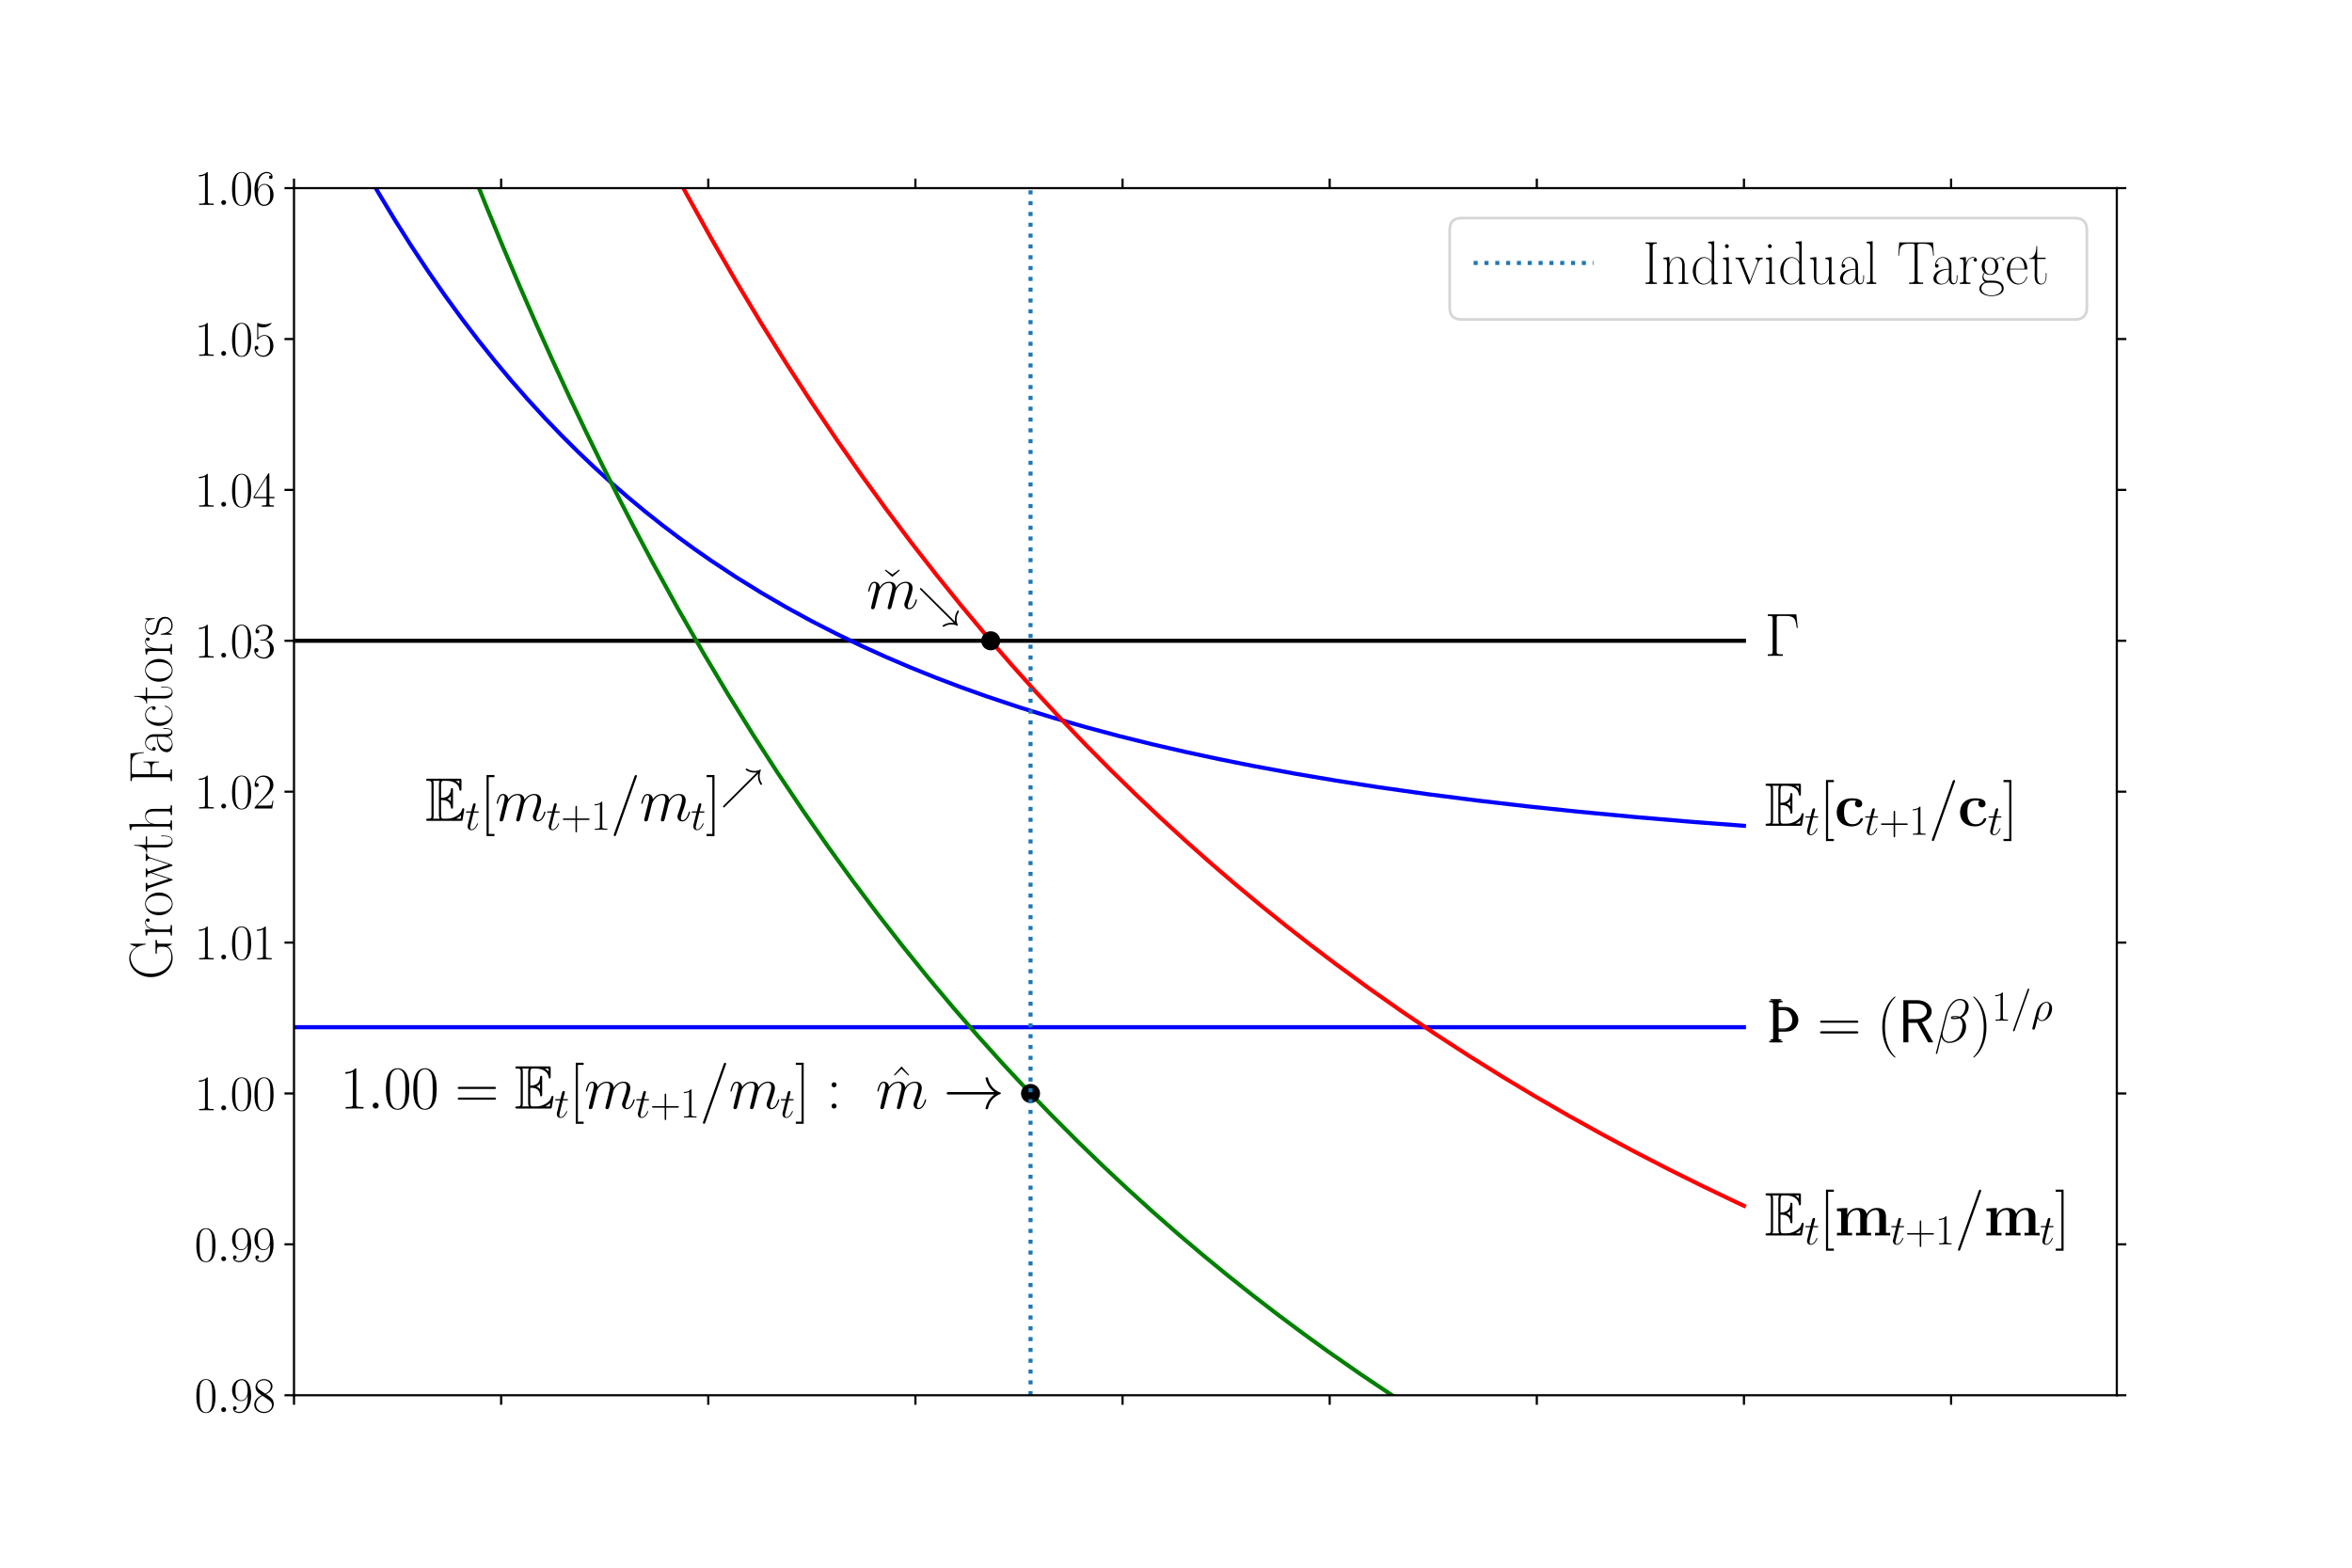<?xml version="1.0" encoding="utf-8" standalone="no"?>
<!DOCTYPE svg PUBLIC "-//W3C//DTD SVG 1.1//EN"
  "http://www.w3.org/Graphics/SVG/1.1/DTD/svg11.dtd">
<svg height="576pt" version="1.1" viewBox="0 0 864 576" width="864pt" xmlns="http://www.w3.org/2000/svg" xmlns:xlink="http://www.w3.org/1999/xlink">
 <defs>
  <style type="text/css">*{stroke-linecap:butt;stroke-linejoin:round;}</style>
 </defs>
 <g id="figure_1">
  <g id="patch_1">
   <path d="M 0 576 
L 864 576 
L 864 0 
L 0 0 
z
" style="fill:#ffffff;"/>
  </g>
  <g id="axes_1">
   <g id="patch_2">
    <path d="M 108 512.64 
L 777.6 512.64 
L 777.6 69.12 
L 108 69.12 
z
" style="fill:#ffffff;"/>
   </g>
   <g id="matplotlib.axis_1">
    <g id="xtick_1">
     <g id="line2d_1">
      <defs>
       <path d="M 0 0 
L 0 3.5 
" id="m5245f2dca9" style="stroke:#000000;stroke-width:0.8;"/>
      </defs>
      <g>
       <use style="stroke:#000000;stroke-width:0.8;" x="108" xlink:href="#m5245f2dca9" y="512.64"/>
      </g>
     </g>
     <g id="line2d_2">
      <defs>
       <path d="M 0 0 
L 0 -3.5 
" id="m3cc2b8a222" style="stroke:#000000;stroke-width:0.8;"/>
      </defs>
      <g>
       <use style="stroke:#000000;stroke-width:0.8;" x="108" xlink:href="#m3cc2b8a222" y="69.12"/>
      </g>
     </g>
    </g>
    <g id="xtick_2">
     <g id="line2d_3">
      <g>
       <use style="stroke:#000000;stroke-width:0.8;" x="184.091" xlink:href="#m5245f2dca9" y="512.64"/>
      </g>
     </g>
     <g id="line2d_4">
      <g>
       <use style="stroke:#000000;stroke-width:0.8;" x="184.091" xlink:href="#m3cc2b8a222" y="69.12"/>
      </g>
     </g>
    </g>
    <g id="xtick_3">
     <g id="line2d_5">
      <g>
       <use style="stroke:#000000;stroke-width:0.8;" x="260.182" xlink:href="#m5245f2dca9" y="512.64"/>
      </g>
     </g>
     <g id="line2d_6">
      <g>
       <use style="stroke:#000000;stroke-width:0.8;" x="260.182" xlink:href="#m3cc2b8a222" y="69.12"/>
      </g>
     </g>
    </g>
    <g id="xtick_4">
     <g id="line2d_7">
      <g>
       <use style="stroke:#000000;stroke-width:0.8;" x="336.273" xlink:href="#m5245f2dca9" y="512.64"/>
      </g>
     </g>
     <g id="line2d_8">
      <g>
       <use style="stroke:#000000;stroke-width:0.8;" x="336.273" xlink:href="#m3cc2b8a222" y="69.12"/>
      </g>
     </g>
    </g>
    <g id="xtick_5">
     <g id="line2d_9">
      <g>
       <use style="stroke:#000000;stroke-width:0.8;" x="412.364" xlink:href="#m5245f2dca9" y="512.64"/>
      </g>
     </g>
     <g id="line2d_10">
      <g>
       <use style="stroke:#000000;stroke-width:0.8;" x="412.364" xlink:href="#m3cc2b8a222" y="69.12"/>
      </g>
     </g>
    </g>
    <g id="xtick_6">
     <g id="line2d_11">
      <g>
       <use style="stroke:#000000;stroke-width:0.8;" x="488.455" xlink:href="#m5245f2dca9" y="512.64"/>
      </g>
     </g>
     <g id="line2d_12">
      <g>
       <use style="stroke:#000000;stroke-width:0.8;" x="488.455" xlink:href="#m3cc2b8a222" y="69.12"/>
      </g>
     </g>
    </g>
    <g id="xtick_7">
     <g id="line2d_13">
      <g>
       <use style="stroke:#000000;stroke-width:0.8;" x="564.545" xlink:href="#m5245f2dca9" y="512.64"/>
      </g>
     </g>
     <g id="line2d_14">
      <g>
       <use style="stroke:#000000;stroke-width:0.8;" x="564.545" xlink:href="#m3cc2b8a222" y="69.12"/>
      </g>
     </g>
    </g>
    <g id="xtick_8">
     <g id="line2d_15">
      <g>
       <use style="stroke:#000000;stroke-width:0.8;" x="640.636" xlink:href="#m5245f2dca9" y="512.64"/>
      </g>
     </g>
     <g id="line2d_16">
      <g>
       <use style="stroke:#000000;stroke-width:0.8;" x="640.636" xlink:href="#m3cc2b8a222" y="69.12"/>
      </g>
     </g>
    </g>
    <g id="xtick_9">
     <g id="line2d_17">
      <g>
       <use style="stroke:#000000;stroke-width:0.8;" x="716.727" xlink:href="#m5245f2dca9" y="512.64"/>
      </g>
     </g>
     <g id="line2d_18">
      <g>
       <use style="stroke:#000000;stroke-width:0.8;" x="716.727" xlink:href="#m3cc2b8a222" y="69.12"/>
      </g>
     </g>
    </g>
   </g>
   <g id="matplotlib.axis_2">
    <g id="ytick_1">
     <g id="line2d_19">
      <defs>
       <path d="M 0 0 
L -3.5 0 
" id="m8152adce26" style="stroke:#000000;stroke-width:0.8;"/>
      </defs>
      <g>
       <use style="stroke:#000000;stroke-width:0.8;" x="108" xlink:href="#m8152adce26" y="512.64"/>
      </g>
     </g>
     <g id="line2d_20">
      <defs>
       <path d="M 0 0 
L 3.5 0 
" id="m4347dfdce0" style="stroke:#000000;stroke-width:0.8;"/>
      </defs>
      <g>
       <use style="stroke:#000000;stroke-width:0.8;" x="777.6" xlink:href="#m4347dfdce0" y="512.64"/>
      </g>
     </g>
     <g id="text_1">
      <!-- $\mathdefault{0.98}$ -->
      <g transform="translate(71.45 518.815)scale(0.18 -0.18)">
       <defs>
        <path d="M 2688 2038 
C 2688 2430 2682 3099 2413 3613 
C 2176 4063 1798 4224 1466 4224 
C 1158 4224 768 4082 525 3620 
C 269 3137 243 2539 243 2038 
C 243 1671 250 1112 448 623 
C 723 -39 1216 -128 1466 -128 
C 1760 -128 2208 -7 2470 604 
C 2662 1048 2688 1568 2688 2038 
z
M 1466 -26 
C 1056 -26 813 328 723 816 
C 653 1196 653 1749 653 2109 
C 653 2604 653 3015 736 3407 
C 858 3954 1216 4121 1466 4121 
C 1728 4121 2067 3947 2189 3420 
C 2272 3054 2278 2623 2278 2109 
C 2278 1691 2278 1176 2202 797 
C 2067 96 1690 -26 1466 -26 
z
" id="CMR17-30" transform="scale(0.016)"/>
        <path d="M 1178 307 
C 1178 492 1024 620 870 620 
C 685 620 557 467 557 313 
C 557 128 710 0 864 0 
C 1050 0 1178 153 1178 307 
z
" id="CMMI12-3a" transform="scale(0.016)"/>
        <path d="M 2253 1871 
C 2253 448 1670 25 1190 25 
C 1043 25 685 43 538 281 
C 704 256 826 345 826 505 
C 826 678 685 736 595 736 
C 538 736 365 710 365 492 
C 365 68 742 -128 1203 -128 
C 1939 -128 2688 665 2688 2090 
C 2688 3857 1971 4224 1485 4224 
C 851 4224 243 3664 243 2800 
C 243 2000 762 1408 1414 1408 
C 1952 1408 2189 1910 2253 2122 
L 2253 1871 
z
M 1427 1510 
C 1254 1510 1011 1542 813 1929 
C 678 2181 678 2477 678 2793 
C 678 3174 678 3438 858 3722 
C 947 3857 1114 4076 1485 4076 
C 2240 4076 2240 2909 2240 2651 
C 2240 2193 2035 1510 1427 1510 
z
" id="CMR17-39" transform="scale(0.016)"/>
        <path d="M 1741 2289 
C 2144 2494 2554 2803 2554 3298 
C 2554 3884 1990 4224 1472 4224 
C 890 4224 378 3800 378 3215 
C 378 3054 416 2777 666 2533 
C 730 2469 998 2276 1171 2154 
C 883 2006 211 1652 211 945 
C 211 282 838 -128 1459 -128 
C 2144 -128 2720 366 2720 1022 
C 2720 1607 2330 1877 2074 2051 
L 1741 2289 
z
M 902 2855 
C 851 2887 595 3086 595 3388 
C 595 3781 998 4076 1459 4076 
C 1965 4076 2336 3716 2336 3298 
C 2336 2700 1670 2359 1638 2359 
C 1632 2359 1626 2359 1574 2398 
L 902 2855 
z
M 2080 1536 
C 2176 1466 2483 1253 2483 861 
C 2483 385 2010 25 1472 25 
C 890 25 448 443 448 951 
C 448 1459 838 1884 1280 2083 
L 2080 1536 
z
" id="CMR17-38" transform="scale(0.016)"/>
       </defs>
       <use transform="scale(0.996)" xlink:href="#CMR17-30"/>
       <use transform="translate(45.69 0)scale(0.996)" xlink:href="#CMMI12-3a"/>
       <use transform="translate(72.788 0)scale(0.996)" xlink:href="#CMR17-39"/>
       <use transform="translate(118.478 0)scale(0.996)" xlink:href="#CMR17-38"/>
      </g>
     </g>
    </g>
    <g id="ytick_2">
     <g id="line2d_21">
      <g>
       <use style="stroke:#000000;stroke-width:0.8;" x="108" xlink:href="#m8152adce26" y="457.2"/>
      </g>
     </g>
     <g id="line2d_22">
      <g>
       <use style="stroke:#000000;stroke-width:0.8;" x="777.6" xlink:href="#m4347dfdce0" y="457.2"/>
      </g>
     </g>
     <g id="text_2">
      <!-- $\mathdefault{0.99}$ -->
      <g transform="translate(71.45 463.375)scale(0.18 -0.18)">
       <use transform="scale(0.996)" xlink:href="#CMR17-30"/>
       <use transform="translate(45.69 0)scale(0.996)" xlink:href="#CMMI12-3a"/>
       <use transform="translate(72.788 0)scale(0.996)" xlink:href="#CMR17-39"/>
       <use transform="translate(118.478 0)scale(0.996)" xlink:href="#CMR17-39"/>
      </g>
     </g>
    </g>
    <g id="ytick_3">
     <g id="line2d_23">
      <g>
       <use style="stroke:#000000;stroke-width:0.8;" x="108" xlink:href="#m8152adce26" y="401.76"/>
      </g>
     </g>
     <g id="line2d_24">
      <g>
       <use style="stroke:#000000;stroke-width:0.8;" x="777.6" xlink:href="#m4347dfdce0" y="401.76"/>
      </g>
     </g>
     <g id="text_3">
      <!-- $\mathdefault{1.00}$ -->
      <g transform="translate(71.45 407.935)scale(0.18 -0.18)">
       <defs>
        <path d="M 1702 4083 
C 1702 4217 1696 4224 1606 4224 
C 1357 3927 979 3833 621 3820 
C 602 3820 570 3820 563 3808 
C 557 3795 557 3782 557 3648 
C 755 3648 1088 3686 1344 3839 
L 1344 467 
C 1344 243 1331 166 781 166 
L 589 166 
L 589 0 
C 896 6 1216 12 1523 12 
C 1830 12 2150 6 2458 0 
L 2458 166 
L 2266 166 
C 1715 166 1702 236 1702 467 
L 1702 4083 
z
" id="CMR17-31" transform="scale(0.016)"/>
       </defs>
       <use transform="scale(0.996)" xlink:href="#CMR17-31"/>
       <use transform="translate(45.69 0)scale(0.996)" xlink:href="#CMMI12-3a"/>
       <use transform="translate(72.788 0)scale(0.996)" xlink:href="#CMR17-30"/>
       <use transform="translate(118.478 0)scale(0.996)" xlink:href="#CMR17-30"/>
      </g>
     </g>
    </g>
    <g id="ytick_4">
     <g id="line2d_25">
      <g>
       <use style="stroke:#000000;stroke-width:0.8;" x="108" xlink:href="#m8152adce26" y="346.32"/>
      </g>
     </g>
     <g id="line2d_26">
      <g>
       <use style="stroke:#000000;stroke-width:0.8;" x="777.6" xlink:href="#m4347dfdce0" y="346.32"/>
      </g>
     </g>
     <g id="text_4">
      <!-- $\mathdefault{1.01}$ -->
      <g transform="translate(71.45 352.495)scale(0.18 -0.18)">
       <use transform="scale(0.996)" xlink:href="#CMR17-31"/>
       <use transform="translate(45.69 0)scale(0.996)" xlink:href="#CMMI12-3a"/>
       <use transform="translate(72.788 0)scale(0.996)" xlink:href="#CMR17-30"/>
       <use transform="translate(118.478 0)scale(0.996)" xlink:href="#CMR17-31"/>
      </g>
     </g>
    </g>
    <g id="ytick_5">
     <g id="line2d_27">
      <g>
       <use style="stroke:#000000;stroke-width:0.8;" x="108" xlink:href="#m8152adce26" y="290.88"/>
      </g>
     </g>
     <g id="line2d_28">
      <g>
       <use style="stroke:#000000;stroke-width:0.8;" x="777.6" xlink:href="#m4347dfdce0" y="290.88"/>
      </g>
     </g>
     <g id="text_5">
      <!-- $\mathdefault{1.02}$ -->
      <g transform="translate(71.45 297.055)scale(0.18 -0.18)">
       <defs>
        <path d="M 2669 990 
L 2554 990 
C 2490 537 2438 460 2413 422 
C 2381 371 1920 371 1830 371 
L 602 371 
C 832 620 1280 1073 1824 1596 
C 2214 1966 2669 2400 2669 3033 
C 2669 3788 2067 4224 1395 4224 
C 691 4224 262 3603 262 3027 
C 262 2777 448 2745 525 2745 
C 589 2745 781 2783 781 3007 
C 781 3206 614 3264 525 3264 
C 486 3264 448 3257 422 3244 
C 544 3788 915 4057 1306 4057 
C 1862 4057 2227 3616 2227 3033 
C 2227 2477 1901 1998 1536 1583 
L 262 147 
L 262 0 
L 2515 0 
L 2669 990 
z
" id="CMR17-32" transform="scale(0.016)"/>
       </defs>
       <use transform="scale(0.996)" xlink:href="#CMR17-31"/>
       <use transform="translate(45.69 0)scale(0.996)" xlink:href="#CMMI12-3a"/>
       <use transform="translate(72.788 0)scale(0.996)" xlink:href="#CMR17-30"/>
       <use transform="translate(118.478 0)scale(0.996)" xlink:href="#CMR17-32"/>
      </g>
     </g>
    </g>
    <g id="ytick_6">
     <g id="line2d_29">
      <g>
       <use style="stroke:#000000;stroke-width:0.8;" x="108" xlink:href="#m8152adce26" y="235.44"/>
      </g>
     </g>
     <g id="line2d_30">
      <g>
       <use style="stroke:#000000;stroke-width:0.8;" x="777.6" xlink:href="#m4347dfdce0" y="235.44"/>
      </g>
     </g>
     <g id="text_6">
      <!-- $\mathdefault{1.03}$ -->
      <g transform="translate(71.45 241.615)scale(0.18 -0.18)">
       <defs>
        <path d="M 1414 2176 
C 1984 2176 2234 1673 2234 1094 
C 2234 322 1824 25 1453 25 
C 1114 25 563 193 390 691 
C 422 678 454 678 486 678 
C 640 678 755 780 755 947 
C 755 1132 614 1216 486 1216 
C 378 1216 211 1164 211 927 
C 211 335 787 -128 1466 -128 
C 2176 -128 2720 432 2720 1087 
C 2720 1718 2208 2176 1600 2246 
C 2086 2347 2554 2776 2554 3353 
C 2554 3856 2048 4224 1472 4224 
C 890 4224 378 3862 378 3347 
C 378 3123 544 3084 627 3084 
C 762 3084 877 3167 877 3334 
C 877 3500 762 3584 627 3584 
C 602 3584 570 3584 544 3571 
C 730 3999 1235 4076 1459 4076 
C 1683 4076 2106 3966 2106 3347 
C 2106 3167 2080 2851 1862 2574 
C 1670 2329 1453 2316 1242 2297 
C 1210 2297 1062 2284 1037 2284 
C 992 2278 966 2272 966 2227 
C 966 2182 973 2176 1101 2176 
L 1414 2176 
z
" id="CMR17-33" transform="scale(0.016)"/>
       </defs>
       <use transform="scale(0.996)" xlink:href="#CMR17-31"/>
       <use transform="translate(45.69 0)scale(0.996)" xlink:href="#CMMI12-3a"/>
       <use transform="translate(72.788 0)scale(0.996)" xlink:href="#CMR17-30"/>
       <use transform="translate(118.478 0)scale(0.996)" xlink:href="#CMR17-33"/>
      </g>
     </g>
    </g>
    <g id="ytick_7">
     <g id="line2d_31">
      <g>
       <use style="stroke:#000000;stroke-width:0.8;" x="108" xlink:href="#m8152adce26" y="180"/>
      </g>
     </g>
     <g id="line2d_32">
      <g>
       <use style="stroke:#000000;stroke-width:0.8;" x="777.6" xlink:href="#m4347dfdce0" y="180"/>
      </g>
     </g>
     <g id="text_7">
      <!-- $\mathdefault{1.04}$ -->
      <g transform="translate(71.45 186.175)scale(0.18 -0.18)">
       <defs>
        <path d="M 2150 4147 
C 2150 4281 2144 4288 2029 4288 
L 128 1254 
L 128 1088 
L 1779 1088 
L 1779 460 
C 1779 230 1766 166 1318 166 
L 1197 166 
L 1197 0 
C 1402 12 1747 12 1965 12 
C 2182 12 2528 12 2733 0 
L 2733 166 
L 2611 166 
C 2163 166 2150 230 2150 460 
L 2150 1088 
L 2803 1088 
L 2803 1254 
L 2150 1254 
L 2150 4147 
z
M 1798 3723 
L 1798 1254 
L 256 1254 
L 1798 3723 
z
" id="CMR17-34" transform="scale(0.016)"/>
       </defs>
       <use transform="scale(0.996)" xlink:href="#CMR17-31"/>
       <use transform="translate(45.69 0)scale(0.996)" xlink:href="#CMMI12-3a"/>
       <use transform="translate(72.788 0)scale(0.996)" xlink:href="#CMR17-30"/>
       <use transform="translate(118.478 0)scale(0.996)" xlink:href="#CMR17-34"/>
      </g>
     </g>
    </g>
    <g id="ytick_8">
     <g id="line2d_33">
      <g>
       <use style="stroke:#000000;stroke-width:0.8;" x="108" xlink:href="#m8152adce26" y="124.56"/>
      </g>
     </g>
     <g id="line2d_34">
      <g>
       <use style="stroke:#000000;stroke-width:0.8;" x="777.6" xlink:href="#m4347dfdce0" y="124.56"/>
      </g>
     </g>
     <g id="text_8">
      <!-- $\mathdefault{1.05}$ -->
      <g transform="translate(71.45 130.735)scale(0.18 -0.18)">
       <defs>
        <path d="M 730 3750 
C 794 3724 1056 3641 1325 3641 
C 1920 3641 2246 3961 2432 4140 
C 2432 4191 2432 4224 2394 4224 
C 2387 4224 2374 4224 2323 4198 
C 2099 4102 1837 4032 1517 4032 
C 1325 4032 1037 4055 723 4191 
C 653 4224 640 4224 634 4224 
C 602 4224 595 4217 595 4090 
L 595 2231 
C 595 2113 595 2080 659 2080 
C 691 2080 704 2093 736 2139 
C 941 2435 1222 2560 1542 2560 
C 1766 2560 2246 2415 2246 1293 
C 2246 1087 2246 716 2054 422 
C 1894 159 1645 25 1370 25 
C 947 25 518 319 403 812 
C 429 806 480 793 506 793 
C 589 793 749 838 749 1036 
C 749 1209 627 1280 506 1280 
C 358 1280 262 1190 262 1011 
C 262 454 704 -128 1382 -128 
C 2042 -128 2669 441 2669 1267 
C 2669 2054 2170 2662 1549 2662 
C 1222 2662 947 2540 730 2304 
L 730 3750 
z
" id="CMR17-35" transform="scale(0.016)"/>
       </defs>
       <use transform="scale(0.996)" xlink:href="#CMR17-31"/>
       <use transform="translate(45.69 0)scale(0.996)" xlink:href="#CMMI12-3a"/>
       <use transform="translate(72.788 0)scale(0.996)" xlink:href="#CMR17-30"/>
       <use transform="translate(118.478 0)scale(0.996)" xlink:href="#CMR17-35"/>
      </g>
     </g>
    </g>
    <g id="ytick_9">
     <g id="line2d_35">
      <g>
       <use style="stroke:#000000;stroke-width:0.8;" x="108" xlink:href="#m8152adce26" y="69.12"/>
      </g>
     </g>
     <g id="line2d_36">
      <g>
       <use style="stroke:#000000;stroke-width:0.8;" x="777.6" xlink:href="#m4347dfdce0" y="69.12"/>
      </g>
     </g>
     <g id="text_9">
      <!-- $\mathdefault{1.06}$ -->
      <g transform="translate(71.45 75.295)scale(0.18 -0.18)">
       <defs>
        <path d="M 678 2198 
C 678 3712 1395 4076 1811 4076 
C 1946 4076 2272 4049 2400 3782 
C 2298 3782 2106 3782 2106 3558 
C 2106 3385 2246 3328 2336 3328 
C 2394 3328 2566 3353 2566 3571 
C 2566 3987 2246 4224 1805 4224 
C 1043 4224 243 3411 243 2011 
C 243 257 966 -128 1478 -128 
C 2099 -128 2688 431 2688 1295 
C 2688 2101 2170 2688 1517 2688 
C 1126 2688 838 2430 678 1979 
L 678 2198 
z
M 1478 25 
C 691 25 691 1212 691 1450 
C 691 1914 909 2585 1504 2585 
C 1613 2585 1926 2585 2138 2140 
C 2253 1889 2253 1624 2253 1302 
C 2253 954 2253 696 2118 438 
C 1978 173 1773 25 1478 25 
z
" id="CMR17-36" transform="scale(0.016)"/>
       </defs>
       <use transform="scale(0.996)" xlink:href="#CMR17-31"/>
       <use transform="translate(45.69 0)scale(0.996)" xlink:href="#CMMI12-3a"/>
       <use transform="translate(72.788 0)scale(0.996)" xlink:href="#CMR17-30"/>
       <use transform="translate(118.478 0)scale(0.996)" xlink:href="#CMR17-36"/>
      </g>
     </g>
    </g>
    <g id="text_10">
     <!-- Growth Factors -->
     <g transform="translate(63.187 360.141)rotate(-90)scale(0.22 -0.22)">
      <defs>
       <path d="M 3539 514 
L 3546 514 
C 3578 357 3718 19 3808 19 
L 3814 19 
C 3821 25 3827 38 3827 57 
C 3827 76 3821 109 3821 122 
L 3821 1214 
C 3821 1253 3814 1305 3814 1351 
C 3814 1574 3968 1587 4218 1587 
L 4218 1728 
L 2790 1728 
L 2790 1587 
C 2867 1587 2957 1593 3053 1593 
C 3328 1593 3507 1574 3507 1292 
L 3507 907 
C 3507 560 3347 76 2458 76 
C 1363 76 678 1050 678 2246 
C 678 2854 845 3481 1293 3897 
C 1574 4160 1984 4339 2374 4339 
C 3104 4339 3565 3680 3699 2988 
L 3718 2854 
C 3731 2816 3718 2752 3776 2752 
C 3814 2752 3821 2777 3821 2809 
L 3821 4422 
C 3821 4384 3821 4409 3802 4416 
L 3795 4416 
C 3744 4416 3526 3826 3501 3726 
C 3187 4140 2906 4480 2298 4480 
C 1120 4480 320 3353 320 2220 
C 320 1103 1075 -64 2330 -64 
C 2752 -64 3398 83 3539 514 
z
" id="SFRM3583-47" transform="scale(0.016)"/>
       <path d="M 288 2744 
L 288 2602 
L 352 2602 
C 557 2602 666 2557 666 2273 
L 666 360 
C 666 153 512 140 288 140 
L 288 0 
L 1389 0 
L 1389 140 
L 1261 140 
C 1075 140 922 160 922 405 
L 922 1349 
C 922 1898 1037 2738 1658 2738 
C 1728 2738 1798 2719 1862 2693 
C 1786 2660 1722 2609 1722 2518 
C 1722 2428 1792 2337 1901 2337 
C 1997 2337 2074 2421 2074 2518 
C 2074 2732 1837 2816 1664 2816 
C 1274 2816 979 2434 922 2079 
L 915 2816 
L 288 2744 
z
" id="SFRM3583-72" transform="scale(0.016)"/>
       <path d="M 1350 2816 
C 614 2725 237 2032 237 1359 
C 237 673 685 -64 1440 -64 
L 1504 -64 
C 2240 26 2624 712 2624 1366 
C 2624 2021 2182 2816 1440 2816 
C 1408 2822 1382 2816 1350 2816 
z
M 563 1256 
L 563 1359 
C 563 1845 621 2388 1114 2660 
C 1197 2699 1293 2731 1389 2738 
L 1434 2738 
C 2054 2738 2298 2006 2298 1482 
C 2298 971 2246 240 1606 46 
C 1549 33 1491 20 1434 20 
C 960 20 653 499 595 958 
C 576 1055 576 1159 563 1256 
z
" id="SFRM3583-6f" transform="scale(0.016)"/>
       <path d="M 90 2752 
L 90 2611 
L 141 2611 
C 397 2611 429 2494 563 2081 
L 1216 91 
C 1235 39 1248 -64 1318 -64 
L 1325 -64 
C 1382 -52 1402 65 1421 116 
L 1792 1247 
C 1850 1428 1907 1609 1971 1790 
C 2003 1893 2048 1997 2067 2100 
L 2074 2100 
C 2093 1997 2138 1893 2170 1790 
C 2234 1609 2291 1428 2349 1247 
L 2720 116 
C 2739 65 2758 -52 2816 -64 
L 2822 -64 
C 2893 -64 2906 39 2925 91 
L 3098 614 
C 3264 1124 3430 1629 3597 2139 
C 3661 2346 3776 2611 4051 2611 
L 4051 2752 
L 3296 2752 
L 3296 2611 
C 3456 2611 3552 2462 3552 2346 
C 3552 2249 3514 2152 3482 2061 
C 3290 1486 3104 905 2912 330 
C 2835 511 2784 704 2726 892 
C 2579 1338 2426 1790 2278 2242 
C 2259 2307 2221 2385 2221 2456 
C 2221 2591 2387 2611 2490 2611 
L 2490 2752 
L 1600 2752 
L 1600 2611 
L 1645 2611 
C 1824 2611 1920 2572 1984 2352 
C 1997 2320 2016 2275 2016 2236 
L 2016 2223 
C 2010 2158 1984 2100 1965 2042 
L 1843 1687 
C 1690 1247 1536 795 1408 349 
L 1402 349 
C 1389 420 1357 491 1338 562 
L 1216 931 
C 1094 1299 973 1661 851 2029 
L 762 2313 
C 742 2359 723 2410 723 2456 
L 723 2475 
C 742 2591 896 2611 992 2611 
L 992 2752 
L 90 2752 
z
" id="SFRM3583-77" transform="scale(0.016)"/>
       <path d="M 845 3968 
C 845 3593 762 2687 109 2687 
L 109 2611 
L 666 2611 
L 666 1118 
C 666 1028 659 924 659 827 
C 659 427 787 -64 1318 -64 
C 1811 -64 1907 485 1907 885 
L 1907 1137 
L 1824 1137 
C 1824 1040 1830 944 1830 840 
C 1830 549 1773 20 1376 20 
C 1005 20 922 478 922 827 
C 922 937 928 1040 928 1150 
L 928 2611 
L 1811 2611 
L 1811 2752 
L 928 2752 
L 928 3968 
L 845 3968 
z
" id="SFRM3583-74" transform="scale(0.016)"/>
       <path d="M 301 4408 
L 301 4266 
L 378 4266 
C 602 4266 678 4169 678 3950 
L 678 373 
C 678 179 595 140 301 140 
L 301 0 
L 1318 0 
L 1318 140 
L 1229 140 
C 1082 140 941 160 941 360 
L 941 1774 
C 979 2213 1203 2736 1709 2736 
C 2112 2736 2266 2413 2266 1948 
L 2266 360 
C 2266 153 2112 140 1888 140 
L 1888 0 
L 2906 0 
L 2906 140 
L 2803 140 
C 2656 140 2528 160 2528 386 
L 2528 1877 
C 2528 2310 2445 2814 1760 2814 
C 1427 2814 1178 2626 1030 2355 
C 992 2291 954 2213 941 2142 
L 934 4480 
L 301 4408 
z
" id="SFRM3583-68" transform="scale(0.016)"/>
       <path d="M 467 4352 
L 467 4211 
L 576 4211 
C 742 4211 877 4192 877 3942 
L 877 407 
C 877 159 768 140 467 140 
L 467 0 
L 1702 0 
L 1702 140 
L 1555 140 
C 1331 140 1190 159 1190 401 
L 1190 2099 
L 1779 2099 
C 1984 2099 2221 2086 2336 1908 
C 2419 1787 2426 1615 2426 1463 
L 2426 1355 
L 2509 1355 
L 2509 2988 
L 2426 2988 
L 2426 2880 
C 2426 2400 2285 2240 1645 2240 
L 1190 2240 
L 1190 4032 
C 1190 4147 1242 4211 1363 4211 
L 2202 4211 
C 2630 4211 3117 4204 3302 3641 
C 3379 3424 3392 3187 3418 2963 
L 3501 2963 
L 3366 4352 
L 467 4352 
z
" id="SFRM3583-46" transform="scale(0.016)"/>
       <path d="M 576 2058 
C 659 2401 883 2738 1274 2738 
C 1619 2738 1869 2408 1920 2090 
C 1933 2006 1933 1915 1933 1831 
L 1933 1579 
C 1318 1579 474 1436 320 659 
C 314 620 314 575 314 536 
C 314 102 800 -64 1133 -64 
C 1446 -64 1856 141 1939 497 
L 1946 497 
C 1946 225 2125 -45 2394 -45 
C 2746 -45 2829 335 2829 614 
L 2829 905 
L 2746 905 
L 2746 575 
C 2746 368 2701 70 2470 70 
C 2208 70 2195 413 2195 588 
L 2195 1792 
C 2195 1954 2189 2123 2125 2278 
C 1990 2595 1638 2816 1293 2816 
C 800 2816 480 2375 480 1896 
C 480 1773 570 1702 672 1702 
C 774 1702 858 1786 858 1890 
C 858 1987 794 2077 672 2077 
C 640 2077 608 2071 576 2058 
z
M 1933 1507 
L 1933 873 
C 1933 445 1670 44 1229 12 
L 1190 12 
C 896 12 627 245 627 562 
C 627 1236 1363 1507 1933 1507 
z
" id="SFRM3583-61" transform="scale(0.016)"/>
       <path d="M 2221 2078 
C 2189 2084 2157 2091 2125 2091 
C 2022 2091 1946 2000 1946 1903 
C 1946 1806 2022 1709 2131 1709 
C 2221 1709 2310 1773 2323 1871 
L 2323 1909 
C 2323 2356 1965 2816 1440 2816 
C 717 2816 269 2058 269 1372 
C 269 693 678 0 1363 -64 
L 1427 -64 
C 1882 -64 2240 227 2368 660 
C 2374 686 2381 712 2381 738 
C 2381 757 2368 764 2355 764 
C 2285 764 2272 641 2246 576 
C 2131 246 1824 20 1498 20 
C 890 20 595 744 595 1275 
C 595 1819 710 2731 1453 2731 
C 1811 2731 2138 2434 2221 2078 
z
" id="SFRM3583-63" transform="scale(0.016)"/>
       <path d="M 422 357 
C 576 111 781 -64 1126 -64 
C 1549 -64 2067 117 2067 740 
C 2067 1051 1901 1337 1600 1486 
C 1216 1680 538 1590 384 2076 
C 371 2115 365 2160 365 2206 
C 365 2588 749 2751 1094 2751 
C 1466 2751 1786 2537 1837 1927 
C 1843 1894 1837 1810 1882 1810 
C 1920 1810 1926 1842 1926 1881 
L 1926 2757 
C 1926 2783 1926 2816 1901 2816 
C 1869 2816 1766 2634 1734 2537 
C 1562 2721 1376 2816 1120 2816 
C 730 2816 192 2689 192 2112 
C 192 1433 1030 1433 1408 1300 
C 1670 1211 1894 989 1894 704 
L 1894 691 
C 1882 291 1568 69 1139 69 
C 544 69 371 621 294 1078 
C 288 1116 288 1192 237 1192 
C 198 1192 192 1167 192 1135 
L 192 50 
C 192 31 192 6 211 0 
L 218 0 
C 262 0 371 279 422 405 
L 422 357 
z
" id="SFRM3583-73" transform="scale(0.016)"/>
      </defs>
      <use transform="scale(0.996)" xlink:href="#SFRM3583-47"/>
      <use transform="translate(69.984 0)scale(0.996)" xlink:href="#SFRM3583-72"/>
      <use transform="translate(104.643 0)scale(0.996)" xlink:href="#SFRM3583-6f"/>
      <use transform="translate(146.741 0)scale(0.996)" xlink:href="#SFRM3583-77"/>
      <use transform="translate(211.16 0)scale(0.996)" xlink:href="#SFRM3583-74"/>
      <use transform="translate(245.818 0)scale(0.996)" xlink:href="#SFRM3583-68"/>
      <use transform="translate(325.055 0)scale(0.996)" xlink:href="#SFRM3583-46"/>
      <use transform="translate(375.804 0)scale(0.996)" xlink:href="#SFRM3583-61"/>
      <use transform="translate(420.383 0)scale(0.996)" xlink:href="#SFRM3583-63"/>
      <use transform="translate(460.001 0)scale(0.996)" xlink:href="#SFRM3583-74"/>
      <use transform="translate(494.66 0)scale(0.996)" xlink:href="#SFRM3583-6f"/>
      <use transform="translate(539.238 0)scale(0.996)" xlink:href="#SFRM3583-72"/>
      <use transform="translate(573.896 0)scale(0.996)" xlink:href="#SFRM3583-73"/>
     </g>
    </g>
   </g>
   <g id="line2d_37">
    <path clip-path="url(#p2fa72ae27a)" d="M -1 377.42 
L 640.636 377.42 
" style="fill:none;stroke:#0000ff;stroke-linecap:square;stroke-width:1.5;"/>
   </g>
   <g id="line2d_38">
    <path clip-path="url(#p2fa72ae27a)" d="M -1 235.44 
L 640.636 235.44 
" style="fill:none;stroke:#000000;stroke-linecap:square;stroke-width:1.5;"/>
   </g>
   <g id="line2d_39">
    <path clip-path="url(#p2fa72ae27a)" d="M 102.293 -1 
L 108.382 12.341 
L 114.5 25.137 
L 120.618 37.35 
L 126.736 49.007 
L 132.854 60.131 
L 138.972 70.746 
L 145.09 80.875 
L 151.207 90.541 
L 157.325 99.765 
L 163.443 108.569 
L 169.561 116.97 
L 175.679 124.989 
L 181.797 132.645 
L 187.915 139.955 
L 194.032 146.935 
L 200.15 153.601 
L 206.268 159.97 
L 212.386 166.055 
L 218.504 171.87 
L 224.622 177.429 
L 230.74 182.744 
L 236.857 187.827 
L 242.975 192.689 
L 249.093 197.342 
L 255.211 201.795 
L 261.329 206.059 
L 270.506 212.121 
L 279.683 217.802 
L 288.859 223.137 
L 298.036 228.146 
L 307.213 232.85 
L 316.39 237.274 
L 325.566 241.436 
L 334.743 245.356 
L 343.92 249.049 
L 353.097 252.528 
L 362.274 255.809 
L 374.509 259.897 
L 386.745 263.687 
L 398.981 267.203 
L 411.217 270.468 
L 423.452 273.5 
L 435.688 276.32 
L 447.924 278.945 
L 460.159 281.39 
L 475.454 284.216 
L 490.749 286.807 
L 506.043 289.187 
L 524.397 291.787 
L 542.751 294.138 
L 561.104 296.267 
L 579.458 298.195 
L 600.87 300.217 
L 622.283 302.022 
L 640.636 303.414 
L 640.636 303.414 
" style="fill:none;stroke:#0000ff;stroke-linecap:square;stroke-width:1.5;"/>
   </g>
   <g id="line2d_40">
    <path clip-path="url(#p2fa72ae27a)" d="M 215.884 -1 
L 221.563 11.093 
L 227.681 23.773 
L 233.799 36.111 
L 242.975 54.003 
L 252.152 71.188 
L 261.329 87.704 
L 270.506 103.584 
L 279.683 118.857 
L 288.859 133.556 
L 298.036 147.709 
L 307.213 161.339 
L 316.39 174.473 
L 325.566 187.135 
L 334.743 199.347 
L 343.92 211.128 
L 353.097 222.498 
L 362.274 233.477 
L 371.45 244.081 
L 380.627 254.327 
L 389.804 264.229 
L 398.981 273.804 
L 408.158 283.065 
L 417.334 292.026 
L 426.511 300.699 
L 435.688 309.095 
L 444.865 317.225 
L 454.042 325.101 
L 463.218 332.733 
L 472.395 340.129 
L 481.572 347.3 
L 490.749 354.252 
L 502.984 363.2 
L 515.22 371.793 
L 527.456 380.052 
L 539.692 387.989 
L 551.927 395.621 
L 564.163 402.964 
L 576.399 410.029 
L 588.635 416.828 
L 600.87 423.375 
L 613.106 429.681 
L 625.342 435.755 
L 637.577 441.607 
L 640.636 443.037 
L 640.636 443.037 
" style="fill:none;stroke:#ff0000;stroke-linecap:square;stroke-width:1.5;"/>
   </g>
   <g id="line2d_41">
    <path clip-path="url(#p2fa72ae27a)" d="M 149.601 -1 
L 154.266 12.099 
L 160.384 28.807 
L 166.502 45.024 
L 172.62 60.766 
L 178.738 76.051 
L 184.856 90.896 
L 190.974 105.314 
L 197.091 119.322 
L 203.209 132.932 
L 209.327 146.161 
L 215.445 159.021 
L 221.563 171.525 
L 227.681 183.684 
L 233.799 195.513 
L 239.916 207.02 
L 249.093 223.706 
L 258.27 239.73 
L 267.447 255.126 
L 276.624 269.928 
L 285.8 284.16 
L 294.977 297.854 
L 304.154 311.037 
L 313.331 323.731 
L 322.508 335.959 
L 331.684 347.745 
L 340.861 359.108 
L 350.038 370.069 
L 359.215 380.644 
L 368.392 390.852 
L 377.568 400.709 
L 386.745 410.23 
L 395.922 419.429 
L 405.099 428.322 
L 414.275 436.92 
L 423.452 445.237 
L 432.629 453.282 
L 441.806 461.068 
L 450.983 468.606 
L 460.159 475.904 
L 469.336 482.973 
L 478.513 489.822 
L 487.69 496.459 
L 499.926 504.992 
L 512.161 513.181 
L 524.397 521.043 
L 536.633 528.594 
L 548.868 535.847 
L 561.104 542.819 
L 573.34 549.521 
L 585.576 555.966 
L 597.811 562.165 
L 610.047 568.129 
L 622.283 573.87 
L 629.16 577 
L 629.16 577 
" style="fill:none;stroke:#008000;stroke-linecap:square;stroke-width:1.5;"/>
   </g>
   <g id="line2d_42">
    <path clip-path="url(#p2fa72ae27a)" d="M 363.949 235.44 
" style="fill:none;stroke:#000000;stroke-linecap:square;stroke-width:1.5;"/>
    <defs>
     <path d="M 0 3 
C 0.796 3 1.559 2.684 2.121 2.121 
C 2.684 1.559 3 0.796 3 0 
C 3 -0.796 2.684 -1.559 2.121 -2.121 
C 1.559 -2.684 0.796 -3 0 -3 
C -0.796 -3 -1.559 -2.684 -2.121 -2.121 
C -2.684 -1.559 -3 -0.796 -3 0 
C -3 0.796 -2.684 1.559 -2.121 2.121 
C -1.559 2.684 -0.796 3 0 3 
z
" id="m86b0bf90c8" style="stroke:#000000;"/>
    </defs>
    <g clip-path="url(#p2fa72ae27a)">
     <use style="stroke:#000000;" x="363.949" xlink:href="#m86b0bf90c8" y="235.44"/>
    </g>
   </g>
   <g id="line2d_43">
    <path clip-path="url(#p2fa72ae27a)" d="M 378.566 401.76 
" style="fill:none;stroke:#000000;stroke-linecap:square;stroke-width:1.5;"/>
    <g clip-path="url(#p2fa72ae27a)">
     <use style="stroke:#000000;" x="378.566" xlink:href="#m86b0bf90c8" y="401.76"/>
    </g>
   </g>
   <g id="line2d_44">
    <path clip-path="url(#p2fa72ae27a)" d="M 378.566 512.64 
L 378.566 69.12 
" style="fill:none;stroke:#1f77b4;stroke-dasharray:1.5,2.475;stroke-dashoffset:0;stroke-width:1.5;"/>
   </g>
   <g id="patch_3">
    <path d="M 108 512.64 
L 108 69.12 
" style="fill:none;stroke:#000000;stroke-linecap:square;stroke-linejoin:miter;stroke-width:0.8;"/>
   </g>
   <g id="patch_4">
    <path d="M 777.6 512.64 
L 777.6 69.12 
" style="fill:none;stroke:#000000;stroke-linecap:square;stroke-linejoin:miter;stroke-width:0.8;"/>
   </g>
   <g id="patch_5">
    <path d="M 108 512.64 
L 777.6 512.64 
" style="fill:none;stroke:#000000;stroke-linecap:square;stroke-linejoin:miter;stroke-width:0.8;"/>
   </g>
   <g id="patch_6">
    <path d="M 108 69.12 
L 777.6 69.12 
" style="fill:none;stroke:#000000;stroke-linecap:square;stroke-linejoin:miter;stroke-width:0.8;"/>
   </g>
   <g id="text_11">
    <!-- $1.00 = \Ex_{t}[\mNrm_{t+1}/\mNrm_{t}]:~ \Trg{m} \rightarrow~~$ -->
    <g transform="translate(124.91 407.304)scale(0.22 -0.22)">
     <defs>
      <path d="M 4115 2048 
C 4211 2048 4307 2048 4307 2156 
C 4307 2272 4198 2272 4090 2272 
L 512 2272 
C 403 2272 294 2272 294 2156 
C 294 2048 390 2048 486 2048 
L 4115 2048 
z
M 4090 927 
C 4198 927 4307 927 4307 1043 
C 4307 1152 4211 1152 4115 1152 
L 486 1152 
C 390 1152 294 1152 294 1043 
C 294 927 403 927 512 927 
L 4090 927 
z
" id="CMR17-3d" transform="scale(0.016)"/>
      <path d="M 1658 2176 
C 1818 2176 2125 2176 2349 2039 
C 2656 1838 2682 1488 2682 1449 
C 2688 1358 2688 1274 2797 1274 
C 2906 1274 2906 1365 2906 1482 
L 2906 3228 
C 2906 3331 2906 3434 2797 3434 
C 2688 3434 2682 3337 2682 3286 
C 2643 2457 1990 2412 1658 2406 
L 1658 3761 
C 1658 4191 1779 4191 1933 4191 
L 2240 4191 
C 3104 4191 3533 3748 3571 3305 
C 3578 3254 3584 3157 3686 3157 
C 3795 3157 3795 3260 3795 3369 
L 3795 4204 
C 3795 4403 3782 4416 3584 4416 
L 307 4416 
C 192 4416 90 4416 90 4300 
C 90 4191 211 4191 262 4191 
C 627 4191 653 4140 653 3825 
L 653 593 
C 653 288 634 224 294 224 
C 198 224 90 224 90 115 
C 90 0 192 0 307 0 
L 3699 0 
C 3821 0 3885 0 3904 89 
C 3910 96 4090 1177 4090 1209 
C 4090 1281 4032 1326 3981 1326 
C 3891 1326 3866 1242 3866 1235 
C 3827 1067 3763 794 3296 515 
C 2963 314 2637 224 2285 224 
L 1933 224 
C 1779 224 1658 224 1658 658 
L 1658 2176 
z
M 3571 4191 
L 3571 3883 
C 3462 4005 3341 4108 3206 4191 
L 3571 4191 
z
M 2323 2310 
C 2426 2355 2566 2451 2682 2586 
L 2682 2046 
C 2528 2220 2330 2304 2323 2304 
L 2323 2310 
z
M 877 3838 
C 877 3915 877 4076 826 4191 
L 1504 4191 
C 1434 4044 1434 3832 1434 3774 
L 1434 645 
C 1434 412 1478 282 1504 224 
L 826 224 
C 877 340 877 502 877 580 
L 877 3838 
z
M 3258 224 
L 3258 230 
C 3462 334 3635 470 3763 587 
C 3757 561 3712 275 3706 224 
L 3258 224 
z
" id="MSBM10-45" transform="scale(0.016)"/>
      <path d="M 1286 2566 
L 1875 2566 
C 1997 2566 2061 2566 2061 2681 
C 2061 2752 2022 2752 1894 2752 
L 1331 2752 
L 1568 3664 
C 1594 3752 1594 3764 1594 3808 
C 1594 3910 1510 3968 1427 3968 
C 1376 3968 1229 3948 1178 3746 
L 928 2752 
L 326 2752 
C 198 2752 141 2752 141 2630 
C 141 2566 186 2566 307 2566 
L 877 2566 
L 454 881 
C 403 657 384 593 384 510 
C 384 210 595 -64 954 -64 
C 1600 -64 1946 868 1946 913 
C 1946 951 1920 970 1882 970 
C 1869 970 1843 970 1830 944 
C 1824 938 1818 932 1773 830 
C 1638 510 1344 64 973 64 
C 781 64 768 223 768 364 
C 768 370 768 491 787 568 
L 1286 2566 
z
" id="CMMI12-74" transform="scale(0.016)"/>
      <path d="M 1504 -1600 
L 1504 -1376 
L 902 -1376 
L 902 4575 
L 1504 4575 
L 1504 4800 
L 678 4800 
L 678 -1600 
L 1504 -1600 
z
" id="CMR17-5b" transform="scale(0.016)"/>
      <path d="M 1318 1870 
C 1331 1909 1491 2228 1728 2432 
C 1894 2585 2112 2687 2362 2687 
C 2618 2687 2707 2496 2707 2241 
C 2707 2202 2707 2075 2630 1775 
L 2470 1117 
C 2419 925 2298 453 2285 383 
C 2259 287 2221 121 2221 95 
C 2221 6 2291 -64 2387 -64 
C 2579 -64 2611 83 2669 313 
L 3053 1838 
C 3066 1890 3398 2687 4102 2687 
C 4358 2687 4448 2496 4448 2241 
C 4448 1883 4198 1187 4058 804 
C 4000 651 3968 568 3968 453 
C 3968 166 4166 -64 4474 -64 
C 5069 -64 5293 874 5293 913 
C 5293 945 5267 970 5229 970 
C 5171 970 5165 951 5133 842 
C 4986 332 4749 64 4493 64 
C 4429 64 4326 70 4326 274 
C 4326 440 4403 645 4429 715 
C 4544 1021 4832 1775 4832 2145 
C 4832 2528 4608 2816 4122 2816 
C 3693 2816 3347 2573 3091 2196 
C 3072 2541 2861 2816 2381 2816 
C 1811 2816 1510 2413 1395 2253 
C 1376 2617 1114 2816 832 2816 
C 646 2816 499 2726 378 2483 
C 262 2253 173 1864 173 1838 
C 173 1813 198 1781 243 1781 
C 294 1781 301 1787 339 1934 
C 435 2311 557 2687 813 2687 
C 960 2687 1011 2585 1011 2394 
C 1011 2253 947 2004 902 1807 
L 723 1117 
C 698 996 627 708 595 593 
C 550 427 480 127 480 95 
C 480 6 550 -64 646 -64 
C 723 -64 813 -26 864 70 
C 877 102 934 325 966 453 
L 1107 1028 
L 1318 1870 
z
" id="CMMI12-6d" transform="scale(0.016)"/>
      <path d="M 2413 1472 
L 4109 1472 
C 4198 1472 4307 1472 4307 1580 
C 4307 1696 4205 1696 4109 1696 
L 2413 1696 
L 2413 3385 
C 2413 3475 2413 3584 2304 3584 
C 2189 3584 2189 3481 2189 3385 
L 2189 1696 
L 493 1696 
C 403 1696 294 1696 294 1587 
C 294 1472 397 1472 493 1472 
L 2189 1472 
L 2189 -194 
C 2189 -282 2189 -391 2298 -391 
C 2413 -391 2413 -289 2413 -194 
L 2413 1472 
z
" id="CMR17-2b" transform="scale(0.016)"/>
      <path d="M 2746 4563 
C 2746 4569 2784 4665 2784 4678 
C 2784 4755 2720 4800 2669 4800 
C 2637 4800 2579 4800 2528 4659 
L 384 -1364 
C 384 -1370 346 -1466 346 -1479 
C 346 -1556 410 -1600 461 -1600 
C 499 -1600 557 -1594 602 -1460 
L 2746 4563 
z
" id="CMMI12-3d" transform="scale(0.016)"/>
      <path d="M 915 4800 
L 90 4800 
L 90 4575 
L 691 4575 
L 691 -1376 
L 90 -1376 
L 90 -1600 
L 915 -1600 
L 915 4800 
z
" id="CMR17-5d" transform="scale(0.016)"/>
      <path d="M 1062 2489 
C 1062 2649 934 2752 800 2752 
C 672 2752 538 2649 538 2489 
C 538 2329 666 2227 800 2227 
C 928 2227 1062 2329 1062 2489 
z
M 1062 262 
C 1062 422 934 524 800 524 
C 672 524 538 422 538 262 
C 538 102 666 0 800 0 
C 928 0 1062 102 1062 262 
z
" id="CMR17-3a" transform="scale(0.016)"/>
      <path d="M 1466 4416 
L 678 3532 
L 755 3456 
L 1466 4159 
L 2176 3456 
L 2253 3532 
L 1466 4416 
z
" id="CMR17-5e" transform="scale(0.016)"/>
      <path d="M 5338 1472 
C 4986 1203 4813 940 4762 857 
C 4474 415 4422 12 4422 6 
C 4422 -71 4499 -71 4550 -71 
C 4659 -71 4666 -58 4691 57 
C 4838 684 5216 1222 5939 1516 
C 6016 1542 6035 1555 6035 1600 
C 6035 1644 5997 1664 5984 1670 
C 5702 1779 4928 2099 4685 3174 
C 4666 3251 4659 3270 4550 3270 
C 4499 3270 4422 3270 4422 3193 
C 4422 3180 4480 2777 4749 2348 
C 4877 2156 5062 1932 5338 1728 
L 582 1728 
C 467 1728 352 1728 352 1600 
C 352 1472 467 1472 582 1472 
L 5338 1472 
z
" id="CMSY10-21" transform="scale(0.016)"/>
     </defs>
     <use transform="scale(0.996)" xlink:href="#CMR17-31"/>
     <use transform="translate(45.69 0)scale(0.996)" xlink:href="#CMMI12-3a"/>
     <use transform="translate(72.788 0)scale(0.996)" xlink:href="#CMR17-30"/>
     <use transform="translate(118.478 0)scale(0.996)" xlink:href="#CMR17-30"/>
     <use transform="translate(191.843 0)scale(0.996)" xlink:href="#CMR17-3d"/>
     <use transform="translate(291.231 0)scale(0.996)" xlink:href="#MSBM10-45"/>
     <use transform="translate(357.649 -14.944)scale(0.697)" xlink:href="#CMMI12-74"/>
     <use transform="translate(382.806 0)scale(0.996)" xlink:href="#CMR17-5b"/>
     <use transform="translate(407.677 0)scale(0.996)" xlink:href="#CMMI12-6d"/>
     <use transform="translate(493.004 -14.944)scale(0.697)" xlink:href="#CMMI12-74"/>
     <use transform="translate(517.662 -14.944)scale(0.697)" xlink:href="#CMR17-2b"/>
     <use transform="translate(567.862 -14.944)scale(0.697)" xlink:href="#CMR17-31"/>
     <use transform="translate(600.344 0)scale(0.996)" xlink:href="#CMMI12-3d"/>
     <use transform="translate(649.119 0)scale(0.996)" xlink:href="#CMMI12-6d"/>
     <use transform="translate(734.446 -14.944)scale(0.697)" xlink:href="#CMMI12-74"/>
     <use transform="translate(759.602 0)scale(0.996)" xlink:href="#CMR17-5d"/>
     <use transform="translate(812.147 0)scale(0.996)" xlink:href="#CMR17-3a"/>
     <use transform="translate(914.209 0.006)scale(0.996)" xlink:href="#CMR17-5e"/>
     <use transform="translate(894.391 0)scale(0.996)" xlink:href="#CMMI12-6d"/>
     <use transform="translate(1007.392 0)scale(0.996)" xlink:href="#CMSY10-21"/>
    </g>
   </g>
   <g id="text_12">
    <!-- $\PermGroFac$ -->
    <g transform="translate(648.245 240.984)scale(0.22 -0.22)">
     <defs>
      <path d="M 3315 4352 
L 326 4352 
L 326 4185 
C 768 4185 838 4185 838 3897 
L 838 453 
C 838 166 768 166 326 166 
L 326 0 
C 512 12 870 12 1069 12 
C 1331 12 1638 12 1901 0 
L 1901 166 
L 1760 166 
C 1274 166 1261 230 1261 460 
L 1261 3936 
C 1261 4153 1274 4185 1530 4185 
L 2234 4185 
C 3206 4185 3258 3738 3354 2939 
L 3469 2939 
L 3315 4352 
z
" id="CMR17-0" transform="scale(0.016)"/>
     </defs>
     <use transform="scale(0.996)" xlink:href="#CMR17-0"/>
    </g>
   </g>
   <g id="text_13">
    <!-- $\Ex_{t}[\cLev_{t+1}/\cLev_{t}]$ -->
    <g transform="translate(648.245 303.414)scale(0.22 -0.22)">
     <defs>
      <path d="M 2995 724 
C 2995 801 2925 801 2861 801 
C 2758 801 2752 795 2720 718 
C 2675 596 2502 166 1914 166 
C 1011 166 1011 1141 1011 1430 
C 1011 1808 1018 2649 1856 2649 
C 1901 2649 2278 2636 2278 2604 
C 2278 2598 2272 2591 2259 2585 
C 2240 2566 2157 2469 2157 2309 
C 2157 2039 2374 1930 2534 1930 
C 2669 1930 2912 2014 2912 2315 
C 2912 2841 2176 2880 1830 2880 
C 691 2880 243 2136 243 1398 
C 243 525 851 -64 1792 -64 
C 2797 -64 2995 679 2995 724 
z
" id="CMBX12-63" transform="scale(0.016)"/>
     </defs>
     <use transform="scale(0.996)" xlink:href="#MSBM10-45"/>
     <use transform="translate(66.418 -14.944)scale(0.697)" xlink:href="#CMMI12-74"/>
     <use transform="translate(91.574 0)scale(0.996)" xlink:href="#CMR17-5b"/>
     <use transform="translate(116.445 0)scale(0.996)" xlink:href="#CMBX12-63"/>
     <use transform="translate(166.259 -14.944)scale(0.697)" xlink:href="#CMMI12-74"/>
     <use transform="translate(190.917 -14.944)scale(0.697)" xlink:href="#CMR17-2b"/>
     <use transform="translate(241.117 -14.944)scale(0.697)" xlink:href="#CMR17-31"/>
     <use transform="translate(273.598 0)scale(0.996)" xlink:href="#CMMI12-3d"/>
     <use transform="translate(322.373 0)scale(0.996)" xlink:href="#CMBX12-63"/>
     <use transform="translate(372.186 -14.944)scale(0.697)" xlink:href="#CMMI12-74"/>
     <use transform="translate(397.343 0)scale(0.996)" xlink:href="#CMR17-5d"/>
    </g>
   </g>
   <g id="text_14">
    <!-- $\pmb{\text{\TH}} = (\Rfree\DiscFac)^{1/\CRRA}$ -->
    <g transform="translate(648.245 382.964)scale(0.22 -0.22)">
     <defs>
      <path d="M 474 4352 
L 474 4211 
L 582 4211 
C 749 4211 883 4192 883 3951 
L 883 409 
C 883 160 774 140 474 140 
L 474 0 
L 1594 0 
L 1594 140 
L 1466 140 
C 1318 140 1184 160 1184 364 
L 1184 1139 
L 2176 1139 
C 2797 1196 3251 1722 3251 2326 
C 3251 2872 2861 3411 2266 3500 
C 2163 3520 2061 3520 1958 3520 
L 1184 3520 
L 1184 3964 
C 1184 4137 1210 4211 1594 4211 
L 1594 4352 
L 474 4352 
z
M 1184 1280 
L 1184 3379 
L 1786 3379 
C 2093 3379 2394 3353 2624 3077 
C 2803 2872 2899 2596 2899 2326 
C 2899 1870 2586 1350 2003 1280 
L 1184 1280 
z
" id="SFRM3583-de" transform="scale(0.016)"/>
      <path d="M 1958 -1562 
C 1958 -1556 1958 -1543 1939 -1524 
C 1645 -1223 858 -403 858 1596 
C 858 3595 1632 4408 1946 4729 
C 1946 4735 1958 4748 1958 4767 
C 1958 4787 1939 4800 1914 4800 
C 1843 4800 1299 4325 986 3620 
C 666 2909 576 2218 576 1603 
C 576 1141 621 360 1005 -467 
C 1312 -1133 1837 -1600 1914 -1600 
C 1946 -1600 1958 -1588 1958 -1562 
z
" id="CMR17-28" transform="scale(0.016)"/>
      <path d="M 2522 2099 
L 2534 2105 
C 3533 2450 3539 3125 3539 3244 
C 3539 3838 2925 4416 2003 4416 
L 570 4416 
L 570 0 
L 1094 0 
L 1094 2041 
L 2035 2041 
L 3168 0 
L 3706 0 
L 2522 2099 
z
M 1094 2432 
L 1094 4057 
L 1933 4057 
C 2746 4057 3034 3607 3034 3244 
C 3034 2907 2778 2432 1933 2432 
L 1094 2432 
z
" id="CMSS17-52" transform="scale(0.016)"/>
      <path d="M 3622 3739 
C 3622 4131 3296 4544 2714 4544 
C 1888 4544 1363 3510 1197 2830 
L 186 -1152 
C 173 -1204 211 -1216 243 -1216 
C 288 -1216 320 -1210 326 -1178 
L 774 592 
C 838 231 1190 -64 1568 -64 
C 2483 -64 3347 657 3347 1618 
C 3347 1863 3290 2108 3155 2314 
C 3078 2437 2982 2527 2880 2599 
C 3341 2823 3622 3222 3622 3739 
z
M 2509 2605 
C 2406 2571 2304 2560 2182 2560 
C 2093 2560 2010 2553 1894 2588 
C 1958 2627 2054 2639 2189 2639 
C 2304 2639 2419 2627 2509 2605 
z
M 3290 3798 
C 3290 3438 3117 2915 2701 2684 
C 2579 2723 2413 2752 2272 2752 
C 2138 2752 1754 2765 1754 2582 
C 1754 2411 2106 2430 2214 2430 
C 2381 2430 2528 2469 2682 2514 
C 2886 2347 2976 2127 2976 1805 
C 2976 1431 2874 1128 2752 850 
C 2541 373 2042 64 1600 64 
C 1133 64 890 438 890 876 
C 890 934 890 1018 915 1115 
L 1331 2784 
C 1542 3641 2080 4413 2701 4413 
C 3162 4413 3290 4086 3290 3798 
z
" id="CMMI12-c" transform="scale(0.016)"/>
      <path d="M 1683 1596 
C 1683 2057 1638 2839 1254 3665 
C 947 4332 422 4800 346 4800 
C 326 4800 301 4793 301 4761 
C 301 4748 307 4742 314 4729 
C 621 4408 1402 3595 1402 1603 
C 1402 -396 627 -1210 314 -1530 
C 307 -1543 301 -1549 301 -1562 
C 301 -1594 326 -1600 346 -1600 
C 416 -1600 960 -1127 1274 -422 
C 1594 289 1683 981 1683 1596 
z
" id="CMR17-29" transform="scale(0.016)"/>
      <path d="M 198 -1085 
C 192 -1116 179 -1154 179 -1191 
C 179 -1287 256 -1351 352 -1351 
C 448 -1351 538 -1287 576 -1198 
C 602 -1141 781 -390 986 389 
C 1114 70 1350 -64 1600 -64 
C 2323 -64 3142 830 3142 1794 
C 3142 2477 2726 2816 2285 2816 
C 1722 2816 1037 2234 826 1385 
L 198 -1085 
z
M 1594 64 
C 1158 64 1050 568 1050 645 
C 1050 683 1210 1289 1229 1385 
C 1555 2656 2182 2687 2278 2687 
C 2566 2687 2726 2426 2726 2049 
C 2726 1724 2554 1091 2445 823 
C 2253 383 1920 64 1594 64 
z
" id="CMMI12-1a" transform="scale(0.016)"/>
     </defs>
     <use transform="scale(0.996)" xlink:href="#SFRM3583-de"/>
     <use transform="translate(2.214 2.767)scale(0.996)" xlink:href="#SFRM3583-de"/>
     <use transform="translate(4.428 0)scale(0.996)" xlink:href="#SFRM3583-de"/>
     <use transform="translate(87.811 0)scale(0.996)" xlink:href="#CMR17-3d"/>
     <use transform="translate(187.2 0)scale(0.996)" xlink:href="#CMR17-28"/>
     <use transform="translate(222.481 0)scale(0.996)" xlink:href="#CMSS17-52"/>
     <use transform="translate(282.897 0)scale(0.996)" xlink:href="#CMMI12-c"/>
     <use transform="translate(343.491 0)scale(0.996)" xlink:href="#CMR17-29"/>
     <use transform="translate(378.772 36.154)scale(0.697)" xlink:href="#CMR17-31"/>
     <use transform="translate(410.755 36.154)scale(0.697)" xlink:href="#CMMI12-3d"/>
     <use transform="translate(444.897 36.154)scale(0.697)" xlink:href="#CMMI12-1a"/>
    </g>
   </g>
   <g id="text_15">
    <!-- $\check{\mNrm}_{\searrow}~$ -->
    <g transform="translate(318.295 223.625)scale(0.22 -0.22)">
     <defs>
      <path d="M 1466 3584 
L 749 4096 
L 685 4006 
L 1466 3327 
L 2246 4006 
L 2182 4096 
L 1466 3584 
z
" id="CMR17-14" transform="scale(0.016)"/>
      <path d="M 5434 -807 
C 5325 -788 5178 -776 5062 -776 
C 4934 -776 4621 -788 4250 -922 
C 4205 -941 3731 -1140 3731 -1242 
C 3731 -1287 3834 -1389 3878 -1389 
C 3904 -1389 3923 -1383 3962 -1357 
C 4467 -1025 4909 -1025 5069 -1025 
C 5459 -1025 5747 -1127 5894 -1197 
C 5933 -1217 5952 -1223 5971 -1223 
C 5997 -1223 6035 -1210 6035 -1159 
C 6035 -1146 6035 -1133 6016 -1082 
C 5933 -909 5837 -636 5837 -260 
C 5837 7 5875 388 6170 840 
C 6195 884 6202 897 6202 923 
C 6202 967 6099 1069 6054 1069 
C 5965 1069 5786 675 5734 554 
C 5600 197 5587 -108 5587 -254 
C 5587 -458 5587 -464 5619 -623 
L 621 4339 
C 544 4416 531 4428 480 4428 
C 403 4428 352 4364 352 4300 
C 352 4249 365 4236 448 4154 
L 5434 -807 
z
" id="CMSY10-26" transform="scale(0.016)"/>
     </defs>
     <use transform="translate(19.818 0.006)scale(0.996)" xlink:href="#CMR17-14"/>
     <use transform="scale(0.996)" xlink:href="#CMMI12-6d"/>
     <use transform="translate(85.327 -14.944)scale(0.697)" xlink:href="#CMSY10-26"/>
    </g>
   </g>
   <g id="text_16">
    <!-- $\Ex_{t}[\mNrm_{t+1}/\mNrm_{t}] ^{\nearrow}$ -->
    <g transform="translate(156.215 301.586)scale(0.22 -0.22)">
     <defs>
      <path d="M 5619 3821 
C 5600 3713 5587 3567 5587 3452 
C 5587 3325 5600 3013 5734 2643 
C 5766 2567 5958 2127 6054 2127 
C 6099 2127 6202 2229 6202 2274 
C 6202 2299 6195 2312 6170 2357 
C 5856 2841 5837 3235 5837 3458 
C 5837 3847 5939 4134 6010 4281 
C 6029 4320 6035 4339 6035 4358 
C 6035 4409 5997 4422 5971 4422 
C 5958 4422 5946 4422 5894 4403 
C 5722 4320 5440 4224 5069 4224 
C 4883 4224 4454 4230 3962 4556 
C 3923 4582 3904 4588 3878 4588 
C 3834 4588 3731 4486 3731 4441 
C 3731 4352 4128 4172 4262 4121 
C 4634 3981 4947 3974 5062 3974 
C 5267 3974 5274 3974 5434 4006 
L 448 -961 
C 365 -1044 352 -1057 352 -1108 
C 352 -1172 410 -1236 480 -1236 
C 531 -1236 544 -1223 621 -1146 
L 5619 3821 
z
" id="CMSY10-25" transform="scale(0.016)"/>
     </defs>
     <use transform="scale(0.996)" xlink:href="#MSBM10-45"/>
     <use transform="translate(66.418 -14.944)scale(0.697)" xlink:href="#CMMI12-74"/>
     <use transform="translate(91.574 0)scale(0.996)" xlink:href="#CMR17-5b"/>
     <use transform="translate(116.445 0)scale(0.996)" xlink:href="#CMMI12-6d"/>
     <use transform="translate(201.773 -14.944)scale(0.697)" xlink:href="#CMMI12-74"/>
     <use transform="translate(226.431 -14.944)scale(0.697)" xlink:href="#CMR17-2b"/>
     <use transform="translate(276.631 -14.944)scale(0.697)" xlink:href="#CMR17-31"/>
     <use transform="translate(309.112 0)scale(0.996)" xlink:href="#CMMI12-3d"/>
     <use transform="translate(357.887 0)scale(0.996)" xlink:href="#CMMI12-6d"/>
     <use transform="translate(443.214 -14.944)scale(0.697)" xlink:href="#CMMI12-74"/>
     <use transform="translate(468.371 0)scale(0.996)" xlink:href="#CMR17-5d"/>
     <use transform="translate(493.242 36.154)scale(0.697)" xlink:href="#CMSY10-25"/>
    </g>
   </g>
   <g id="text_17">
    <!-- $\Ex_{t}[\mLev_{t+1}/\mLev_{t}]$ -->
    <g transform="translate(648.245 453.931)scale(0.22 -0.22)">
     <defs>
      <path d="M 5402 1958 
C 5402 2547 5152 2880 4435 2880 
C 3789 2880 3488 2444 3386 2240 
C 3283 2783 2848 2880 2438 2880 
C 1824 2880 1491 2483 1357 2176 
L 1350 2176 
L 1350 2880 
L 269 2828 
L 269 2553 
C 666 2553 710 2553 710 2304 
L 710 275 
L 269 275 
L 269 0 
C 416 12 877 12 1056 12 
C 1235 12 1702 12 1850 0 
L 1850 275 
L 1408 275 
L 1408 1638 
C 1408 2336 1926 2668 2330 2668 
C 2566 2668 2707 2528 2707 2028 
L 2707 275 
L 2266 275 
L 2266 0 
C 2413 12 2874 12 3053 12 
C 3232 12 3699 12 3846 0 
L 3846 275 
L 3405 275 
L 3405 1638 
C 3405 2336 3923 2668 4326 2668 
C 4563 2668 4704 2528 4704 2028 
L 4704 275 
L 4262 275 
L 4262 0 
C 4410 12 4870 12 5050 12 
C 5229 12 5696 12 5843 0 
L 5843 275 
L 5402 275 
L 5402 1958 
z
" id="CMBX12-6d" transform="scale(0.016)"/>
     </defs>
     <use transform="scale(0.996)" xlink:href="#MSBM10-45"/>
     <use transform="translate(66.418 -14.944)scale(0.697)" xlink:href="#CMMI12-74"/>
     <use transform="translate(91.574 0)scale(0.996)" xlink:href="#CMR17-5b"/>
     <use transform="translate(116.445 0)scale(0.996)" xlink:href="#CMBX12-6d"/>
     <use transform="translate(209.845 -14.944)scale(0.697)" xlink:href="#CMMI12-74"/>
     <use transform="translate(234.503 -14.944)scale(0.697)" xlink:href="#CMR17-2b"/>
     <use transform="translate(284.704 -14.944)scale(0.697)" xlink:href="#CMR17-31"/>
     <use transform="translate(317.185 0)scale(0.996)" xlink:href="#CMMI12-3d"/>
     <use transform="translate(365.96 0)scale(0.996)" xlink:href="#CMBX12-6d"/>
     <use transform="translate(459.359 -14.944)scale(0.697)" xlink:href="#CMMI12-74"/>
     <use transform="translate(484.516 0)scale(0.996)" xlink:href="#CMR17-5d"/>
    </g>
   </g>
   <g id="legend_1">
    <g id="patch_7">
     <path d="M 536.931 117.383 
L 762.2 117.383 
Q 766.6 117.383 766.6 112.983 
L 766.6 84.52 
Q 766.6 80.12 762.2 80.12 
L 536.931 80.12 
Q 532.531 80.12 532.531 84.52 
L 532.531 112.983 
Q 532.531 117.383 536.931 117.383 
z
" style="fill:#ffffff;opacity:0.8;stroke:#cccccc;stroke-linejoin:miter;"/>
    </g>
    <g id="line2d_45">
     <path d="M 541.331 96.62 
L 585.331 96.62 
" style="fill:none;stroke:#1f77b4;stroke-dasharray:1.5,2.475;stroke-dashoffset:0;stroke-width:1.5;"/>
    </g>
    <g id="line2d_46"/>
    <g id="text_18">
     <!-- Individual Target -->
     <g transform="translate(602.931 104.32)scale(0.22 -0.22)">
      <defs>
       <path d="M 448 4352 
L 448 4211 
L 582 4211 
C 736 4211 877 4185 877 3950 
L 877 554 
C 877 503 883 446 883 389 
C 883 159 717 140 544 140 
L 448 140 
L 448 0 
L 1619 0 
L 1619 140 
L 1517 140 
C 1338 140 1184 159 1184 389 
C 1184 446 1190 503 1190 554 
L 1190 3950 
C 1190 4198 1338 4211 1536 4211 
L 1619 4211 
L 1619 4352 
L 448 4352 
z
" id="SFRM3583-49" transform="scale(0.016)"/>
       <path d="M 301 2744 
L 301 2602 
L 365 2602 
C 570 2602 678 2557 678 2273 
L 678 360 
C 678 153 525 140 301 140 
L 301 0 
L 1318 0 
L 1318 140 
L 1229 140 
C 1082 140 941 160 941 360 
L 941 1775 
C 979 2215 1203 2738 1709 2738 
C 2112 2738 2266 2415 2266 1950 
L 2266 360 
C 2266 153 2112 140 1888 140 
L 1888 0 
L 2906 0 
L 2906 140 
L 2803 140 
C 2656 140 2528 160 2528 386 
L 2528 1885 
C 2528 2299 2451 2816 1760 2816 
C 1414 2816 1178 2628 1024 2350 
C 986 2279 947 2202 934 2124 
L 928 2816 
L 301 2744 
z
" id="SFRM3583-6e" transform="scale(0.016)"/>
       <path d="M 1882 4408 
L 1882 4265 
L 1952 4265 
C 2150 4265 2259 4207 2259 3960 
L 2253 2305 
C 2131 2603 1766 2805 1459 2805 
C 710 2805 269 2039 269 1357 
C 269 714 653 -19 1338 -64 
L 1395 -64 
C 1741 -64 2118 150 2246 468 
L 2253 -64 
L 2893 -26 
L 2893 117 
L 2816 117 
C 2605 117 2515 195 2515 422 
L 2515 4480 
L 1882 4408 
z
M 595 1214 
L 595 1312 
C 595 1760 659 2292 1056 2577 
C 1190 2675 1344 2727 1498 2727 
C 1862 2727 2259 2376 2259 2000 
C 2259 1928 2253 1850 2253 1779 
L 2253 734 
C 2253 383 1811 13 1440 13 
C 947 13 678 520 621 948 
C 608 1039 608 1123 595 1214 
z
" id="SFRM3583-64" transform="scale(0.016)"/>
       <path d="M 326 2732 
L 326 2590 
L 358 2590 
C 563 2590 678 2558 678 2250 
L 678 359 
C 678 153 531 140 307 140 
L 307 0 
L 1274 0 
L 1274 140 
L 1190 140 
C 1056 140 934 153 934 372 
L 934 2803 
L 326 2732 
z
M 698 4160 
C 595 4160 531 4044 531 3960 
C 531 3864 608 3748 730 3748 
C 858 3748 934 3857 934 3954 
C 934 4044 858 4160 736 4160 
C 723 4166 710 4160 698 4160 
z
" id="SFRM3583-69" transform="scale(0.016)"/>
       <path d="M 90 2752 
L 90 2611 
L 134 2611 
C 454 2611 461 2481 678 1939 
C 922 1325 1152 711 1402 97 
C 1421 45 1440 -64 1510 -64 
C 1594 -64 1734 388 1824 614 
C 2022 1118 2214 1622 2413 2126 
C 2502 2346 2624 2611 2931 2611 
L 2931 2752 
L 2189 2752 
L 2189 2611 
C 2304 2611 2394 2494 2394 2385 
C 2394 2268 2330 2139 2291 2042 
C 2144 1674 2003 1312 1862 944 
L 1709 556 
C 1670 465 1632 381 1606 291 
L 1600 291 
C 1549 491 1453 698 1370 892 
L 928 2016 
C 870 2158 768 2359 768 2456 
L 768 2469 
C 768 2604 928 2611 1018 2611 
L 1018 2752 
L 710 2752 
L 90 2752 
z
" id="SFRM3583-76" transform="scale(0.016)"/>
       <path d="M 301 2744 
L 301 2600 
L 358 2600 
C 570 2600 685 2568 685 2183 
C 685 2099 678 2014 678 1929 
L 678 887 
C 678 418 762 -64 1459 -64 
C 1856 -64 2170 216 2266 587 
L 2272 -64 
L 2906 -25 
L 2906 118 
L 2842 118 
C 2675 118 2528 137 2528 411 
L 2528 2816 
L 1888 2744 
L 1888 2600 
L 1958 2600 
C 2176 2600 2266 2529 2266 2262 
L 2266 1063 
C 2266 587 2042 14 1491 14 
C 1318 14 1133 72 1030 222 
C 947 339 941 502 941 652 
L 941 2816 
L 301 2744 
z
" id="SFRM3583-75" transform="scale(0.016)"/>
       <path d="M 307 4408 
L 307 4266 
L 384 4266 
C 608 4266 678 4163 678 3950 
L 678 373 
C 678 179 595 140 307 140 
L 307 0 
L 1306 0 
L 1306 140 
L 1203 140 
C 1062 140 934 160 934 366 
L 934 4480 
L 307 4408 
z
" id="SFRM3583-6c" transform="scale(0.016)"/>
       <path d="M 301 4352 
L 205 2965 
L 288 2965 
C 307 3329 320 3827 576 4032 
C 787 4211 1075 4211 1331 4211 
L 1715 4211 
C 1830 4211 1920 4179 1920 4012 
C 1920 3974 1914 3929 1914 3891 
L 1914 536 
C 1914 498 1920 447 1920 402 
C 1920 166 1722 140 1523 140 
L 1338 140 
L 1338 0 
L 2803 0 
L 2803 140 
L 2605 140 
C 2400 140 2221 166 2221 402 
C 2221 447 2227 498 2227 536 
L 2227 3891 
C 2227 3929 2221 3974 2221 4012 
C 2221 4179 2310 4211 2426 4211 
L 2810 4211 
C 3200 4211 3661 4191 3776 3616 
C 3821 3405 3840 3182 3853 2965 
L 3936 2965 
L 3840 4352 
L 301 4352 
z
" id="SFRM3583-54" transform="scale(0.016)"/>
       <path d="M 659 1211 
L 659 1205 
C 531 1077 474 867 474 689 
C 474 460 570 313 749 172 
C 448 121 154 -172 154 -497 
C 154 -1038 896 -1280 1421 -1280 
C 1933 -1280 2701 -1089 2701 -459 
C 2701 -108 2464 160 2138 262 
C 1907 339 1658 345 1414 345 
L 1222 345 
C 1165 345 1107 339 1050 339 
C 742 339 582 530 582 791 
C 582 905 646 1135 710 1135 
L 717 1135 
C 755 1135 870 1039 947 1007 
C 1050 963 1158 944 1274 944 
C 1805 944 2144 1402 2144 1867 
C 2144 2077 2067 2332 1914 2484 
L 1914 2491 
C 2086 2625 2266 2739 2490 2739 
C 2534 2739 2579 2733 2624 2720 
C 2586 2695 2554 2656 2554 2605 
C 2554 2542 2611 2497 2669 2497 
C 2746 2497 2784 2548 2784 2605 
C 2784 2758 2630 2816 2502 2816 
C 2291 2816 2086 2726 1920 2593 
C 1907 2580 1882 2561 1862 2561 
C 1824 2561 1696 2669 1613 2714 
C 1504 2758 1389 2784 1274 2784 
C 742 2784 397 2319 397 1861 
C 397 1644 480 1357 659 1211 
z
M 358 -548 
L 358 -497 
C 358 -261 506 -25 717 70 
C 826 121 941 128 1062 128 
L 1594 128 
C 1958 128 2502 0 2502 -497 
C 2502 -994 1850 -1204 1434 -1204 
C 1005 -1204 422 -1007 358 -548 
z
M 710 1733 
L 710 1816 
C 710 2166 787 2701 1267 2701 
C 1683 2701 1830 2281 1830 1886 
C 1830 1612 1805 1256 1523 1096 
C 1446 1049 1357 1024 1274 1024 
C 896 1024 749 1392 710 1735 
L 710 1733 
z
" id="SFRM3583-67" transform="scale(0.016)"/>
       <path d="M 563 1515 
L 2246 1515 
C 2259 1515 2285 1508 2310 1508 
C 2355 1508 2374 1534 2374 1573 
C 2374 2149 2099 2816 1382 2816 
C 614 2816 237 2019 237 1385 
C 237 751 589 33 1350 -64 
C 1376 -58 1402 -64 1427 -64 
C 1869 -64 2208 245 2355 665 
C 2362 685 2368 710 2368 730 
C 2368 749 2362 768 2336 768 
C 2272 768 2266 665 2246 607 
C 2118 297 1843 26 1485 26 
C 1216 26 960 181 813 400 
C 576 723 563 1137 563 1517 
L 563 1515 
z
M 570 1595 
C 582 2099 832 2738 1370 2738 
C 1818 2738 2010 2260 2061 1886 
C 2067 1789 2067 1692 2080 1595 
L 570 1595 
z
" id="SFRM3583-65" transform="scale(0.016)"/>
      </defs>
      <use transform="scale(0.996)" xlink:href="#SFRM3583-49"/>
      <use transform="translate(32.121 0)scale(0.996)" xlink:href="#SFRM3583-6e"/>
      <use transform="translate(81.659 0)scale(0.996)" xlink:href="#SFRM3583-64"/>
      <use transform="translate(131.198 0)scale(0.996)" xlink:href="#SFRM3583-69"/>
      <use transform="translate(155.936 0)scale(0.996)" xlink:href="#SFRM3583-76"/>
      <use transform="translate(202.994 0)scale(0.996)" xlink:href="#SFRM3583-69"/>
      <use transform="translate(227.733 0)scale(0.996)" xlink:href="#SFRM3583-64"/>
      <use transform="translate(277.271 0)scale(0.996)" xlink:href="#SFRM3583-75"/>
      <use transform="translate(326.81 0)scale(0.996)" xlink:href="#SFRM3583-61"/>
      <use transform="translate(371.388 0)scale(0.996)" xlink:href="#SFRM3583-6c"/>
      <use transform="translate(425.825 0)scale(0.996)" xlink:href="#SFRM3583-54"/>
      <use transform="translate(482.803 0)scale(0.996)" xlink:href="#SFRM3583-61"/>
      <use transform="translate(527.382 0)scale(0.996)" xlink:href="#SFRM3583-72"/>
      <use transform="translate(562.04 0)scale(0.996)" xlink:href="#SFRM3583-67"/>
      <use transform="translate(606.619 0)scale(0.996)" xlink:href="#SFRM3583-65"/>
      <use transform="translate(646.237 0)scale(0.996)" xlink:href="#SFRM3583-74"/>
     </g>
    </g>
   </g>
  </g>
 </g>
 <defs>
  <clipPath id="p2fa72ae27a">
   <rect height="443.52" width="669.6" x="108" y="69.12"/>
  </clipPath>
 </defs>
</svg>
